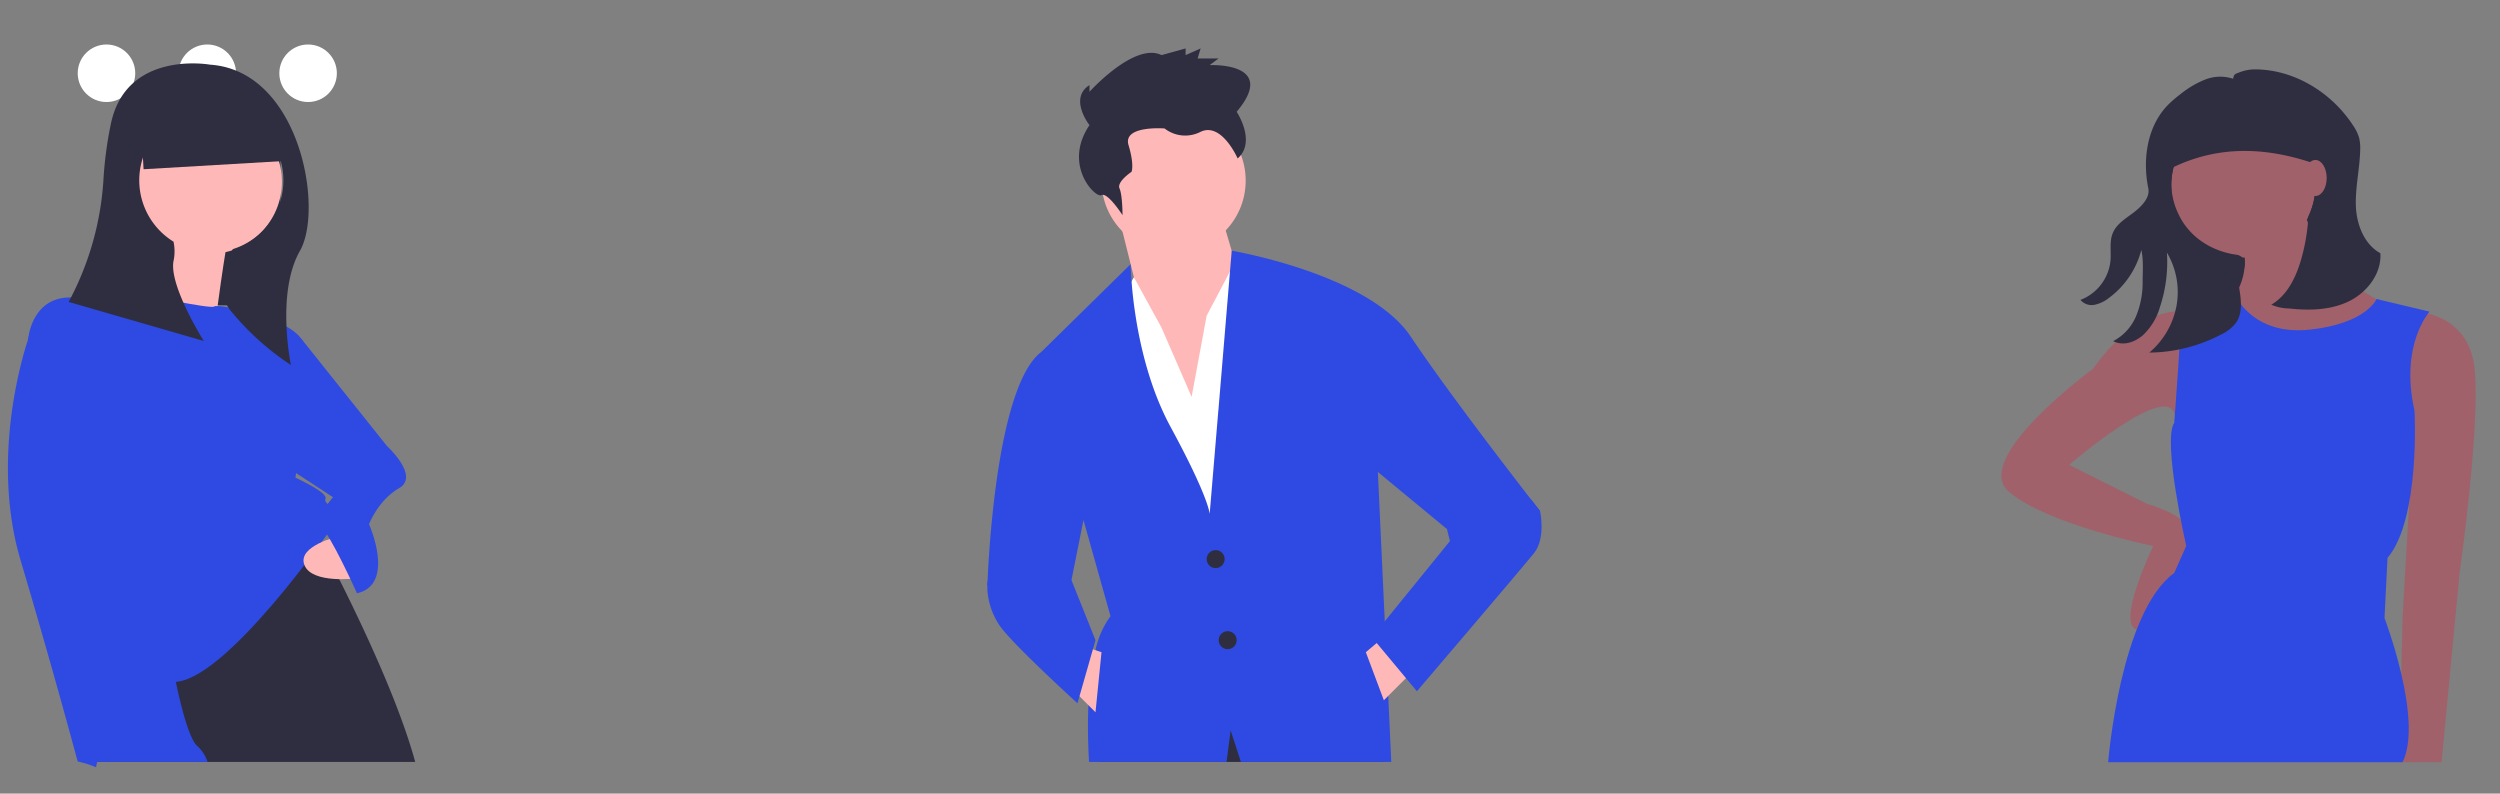 <svg width="657.708" height="208.788" xmlns="http://www.w3.org/2000/svg">
 <rect width="100%" height="100%" fill="#808080" stroke="none"/>
 <title>meet_the_team</title>

 <g>
  <title>background</title>
  <rect fill="none" id="canvas_background" height="210.788" width="659.708" y="-1" x="-1"/>
 </g>
 <g>
  <title>Layer 1</title>
  <circle id="svg_4" fill="#fff" r="7.567" cy="19.273" cx="28.013"/>
  <circle id="svg_5" fill="#fff" r="7.567" cy="19.273" cx="54.534"/>
  <circle id="svg_6" fill="#fff" r="7.567" cy="19.273" cx="81.054"/>
  <polygon id="svg_8" fill="#ffb8b8" points="293.738,54.627 299.27,76.754 296.899,109.155 318.236,125.75 325.348,70.432 321.397,56.998 293.738,54.627 "/>
  <polygon id="svg_9" fill="#fff" points="313.494,104.413 317.445,83.076 325.348,68.061 345.104,147.877 300.06,154.199 288.206,90.189 298.314,72.932 305.592,86.237 313.494,104.413 "/>
  <polygon id="svg_10" fill="#2f2e41" points="364.322,200.454 289.383,200.454 289.787,194.502 307.166,183.441 330.876,183.441 364.07,197.667 364.322,200.454 "/>
  <circle id="svg_11" fill="#ffb8b8" r="18.966" cy="47.515" cx="308.753"/>
  <path id="svg_12" fill="#2e4ae2" d="m380.667,139.187l-18.174,-15.021l1.816,39.285l0.177,3.771l0.227,4.982l0.504,10.871l0.807,17.379l-39.563,0l-2.699,-8.324l-1.072,8.324l-36.183,0c-0.252,-4.364 -0.391,-9.623 -0.164,-14.932a73.929,73.929 0 0 1 1.854,-14.466a23.583,23.583 0 0 1 3.96,-8.954l-7.113,-25.287l-3.166,15.803l-22.121,1.576s0.013,-0.404 0.05,-1.16l0,-0.013c0.315,-7.781 2.648,-51.822 14.176,-60.461l23.47,-23.067s0.013,1.677 0.24,4.502l0,0.013c0.177,2.396 0.504,5.612 1.097,9.333l0,0.038c1.324,8.387 3.947,19.296 9.169,28.931c1.93,3.557 3.493,6.583 4.767,9.156c5.511,11.161 5.511,13.772 5.511,13.772l2.283,-27.203l0.013,-0.101l0.013,-0.101l3.039,-36.423l0.454,-5.436l0,-0.013s36.082,6.054 47.143,22.651c8.891,13.318 25.425,34.821 31.58,42.754c0.076,0.088 0.139,0.177 0.214,0.265l0.921,1.198c0.177,0.227 0.341,0.429 0.479,0.618c0.151,0.189 0.278,0.341 0.378,0.479l0.404,0.517l-24.492,4.742z"/>
  <circle id="svg_13" fill="#2f2e41" r="2.371" cy="147.087" cx="319.816"/>
  <circle id="svg_14" fill="#2f2e41" r="2.371" cy="168.424" cx="322.977"/>
  <polygon id="svg_15" fill="#ffb8b8" points="371.183,177.117 364.071,184.229 359.329,171.585 364.483,167.228 371.183,177.117 "/>
  <polygon id="svg_16" fill="#ffb8b8" points="281.094,180.278 288.206,187.39 289.787,171.585 285.045,170.004 281.094,180.278 "/>
  <path id="svg_17" fill="#2f2e41" d="m286.625,32.919s-5.532,-7.017 0,-10.526l0,1.754s11.854,-13.158 18.966,-9.649l6.322,-1.754l0,1.754l3.951,-1.754l-0.79,2.632l5.532,0l-2.371,1.754s18.176,-0.877 7.112,12.281c0,0 5.259,7.889 0.259,12.278c0,0 -4.21,-9.646 -9.742,-7.015a8.809,8.809 0 0 1 -9.483,-0.877s-11.064,-0.877 -9.483,4.386s0.79,7.017 0.79,7.017s-3.951,2.632 -3.161,4.386s0.79,7.017 0.79,7.017s-3.951,-6.14 -5.532,-5.263s-10.273,-7.895 -3.161,-18.421z"/>
  <path id="svg_18" fill="#2e4ae2" d="m262.918,151.038l-3.161,2.025l0,1.926a18.828,18.828 0 0 0 3.161,9.483c3.161,4.742 20.547,20.547 20.547,20.547l4.742,-16.595l-6.322,-15.805l-3.951,-4.742l-15.015,3.161z"/>
  <path id="svg_19" fill="#2e4ae2" d="m394.1,130.492l8.671,0.88l2.392,3.071s1.581,7.112 -1.581,11.064s-30.82,36.352 -30.82,36.352l-11.854,-14.225l20.547,-25.288l-0.79,-3.161l13.434,-8.693z"/>
  <polygon id="svg_21" fill="#2f2e41" points="615.074,76.064 573.98,76.854 568.448,38.922 615.074,38.922 615.074,76.064 "/>
  <path id="svg_22" fill="#a0616a" d="m635.225,81.991s14.225,0 15.805,15.015s-3.951,53.737 -3.951,53.737l-4.742,49.786l-11.141,0l0.868,-37.932l3.161,-54.528l-9.483,-10.273l9.483,-15.805z"/>
  <path id="svg_23" fill="#a0616a" d="m576.746,81.991s-13.434,-3.161 -26.078,15.015c0,0 -32.4,23.708 -22.127,32.4s37.932,14.225 37.932,14.225s-10.273,21.337 -3.951,22.127s15.805,-22.917 13.434,-26.869s-11.064,-6.322 -11.064,-6.322l-20.547,-10.273s26.363,-22.647 27.801,-12.904l7.76,-3.691l-3.161,-23.708z"/>
  <path id="svg_24" fill="#a0616a" d="m605.986,55.122a39.24,39.24 0 0 0 22.917,25.288l-20.547,17.386l-24.498,-15.805s8.693,-5.532 6.322,-17.386l15.805,-9.483z"/>
  <circle id="svg_25" fill="#a0616a" r="18.966" cy="48.8" cx="590.181"/>
  <path id="svg_26" fill="#2e4ae2" d="m573.585,80.41l14.424,-2.827s4.542,10.73 19.557,9.149s17.661,-8.066 17.661,-8.066l13.949,3.324s-7.903,8.693 -3.951,26.078c0,0 1.581,28.449 -7.112,38.722l-0.79,15.805s10.273,26.869 4.742,37.932l-77.445,0s3.161,-39.513 17.386,-49.786l3.161,-7.112s-6.322,-27.659 -3.161,-32.4c0,0 2.371,-30.03 1.581,-30.82z"/>
  <path id="svg_27" fill="#2f2e41" d="m626.238,66.621c-4.305,-2.364 -6.309,-7.671 -6.452,-12.58c-0.143,-4.91 1.048,-9.769 1.141,-14.68a11.346,11.346 0 0 0 -0.255,-2.993a11.514,11.514 0 0 0 -1.646,-3.408c-5.599,-8.579 -15.331,-14.613 -25.582,-14.708a11.362,11.362 0 0 0 -4.329,0.796c-1.06,0.424 -1.406,0.372 -1.61,1.674a10.832,10.832 0 0 0 -7.434,0.236a25.152,25.152 0 0 0 -6.501,3.872a29.322,29.322 0 0 0 -3.287,2.846c-5.417,5.612 -6.665,14.262 -5.095,21.903c0.51,2.484 -1.938,4.882 -3.964,6.408s-4.365,2.927 -5.359,5.26c-0.957,2.244 -0.431,4.81 -0.624,7.242a12.386,12.386 0 0 1 -7.902,10.407a3.812,3.812 0 0 0 3.678,1.293a9.052,9.052 0 0 0 3.833,-1.825a22.797,22.797 0 0 0 8.499,-12.61c0.595,2.706 0.364,5.497 0.342,8.268a23.094,23.094 0 0 1 -1.675,9.031a13.223,13.223 0 0 1 -6.088,6.704c2.657,1.301 5.586,0.358 7.837,-1.561a16.379,16.379 0 0 0 4.51,-7.515a37.453,37.453 0 0 0 1.805,-14.214a20.296,20.296 0 0 1 2.547,13.837a21.155,21.155 0 0 1 -7.175,12.455a41.215,41.215 0 0 0 18.864,-4.751a10.677,10.677 0 0 0 3.869,-2.98c1.872,-2.598 1.429,-6.14 0.904,-9.299c-0.415,-2.498 2.706,-6.108 0.918,-7.902a2.828,2.828 0 0 0 -1.726,-0.823c-6.47,-0.924 -12.289,-4.639 -15.091,-10.543a18.531,18.531 0 0 1 -1.944,-7.803a18.967,18.967 0 1 1 36.053,8.241a51.254,51.254 0 0 1 -1.89,11.293c-1.352,4.709 -3.643,9.513 -7.882,11.969a12.301,12.301 0 0 0 4.687,0.993c5.319,0.586 10.913,0.457 15.727,-1.879c4.814,-2.336 8.641,-7.311 8.298,-12.651z"/>
  <path id="svg_28" fill="#2f2e41" d="m612.703,44.454c-14.217,-5.698 -28.233,-6.914 -41.884,0l0,-11.486a7.481,7.481 0 0 1 7.481,-7.481l28.493,0a5.91,5.91 0 0 1 5.91,5.91l0,13.056z"/>
  <ellipse id="svg_29" fill="#a0616a" ry="4.742" rx="2.963" cy="46.824" cx="609.147"/>
  <polygon id="svg_31" fill="#2f2e41" points="73.771,80.619 35.049,79.829 35.049,26.092 73.771,30.043 73.771,80.619 "/>
  <path id="svg_32" fill="#2f2e41" d="m109.234,200.454l-83.679,0a35.963,35.963 0 0 1 2.775,-8.803c2.371,-4.351 5.335,-13.835 7.706,-22.234c1.375,-4.868 2.548,-9.37 3.292,-12.284c0.542,-2.131 0.858,-3.418 0.858,-3.418l41.089,-16.597s1.16,2.106 3.027,5.65a0.946,0.946 0 0 0 0.088,0.151c1.324,2.51 2.989,5.738 4.83,9.434l0.013,0c6.735,13.419 15.929,33.118 20.002,48.101z"/>
  <path id="svg_33" fill="#ffb8b8" d="m42.951,57.702l-5.532,27.659l18.966,1.581s3.161,-24.498 3.951,-25.288s-17.386,-3.951 -17.386,-3.951z"/>
  <circle id="svg_34" fill="#ffb8b8" r="18.966" cy="47.824" cx="55.2"/>
  <path id="svg_35" fill="#2e4ae2" d="m37.42,77.458s18.176,3.951 18.966,3.161s22.127,3.161 23.708,10.273s-2.371,34.771 -2.371,34.771s8.693,3.951 7.903,5.532s4.742,3.161 3.161,5.532s-30.03,43.464 -43.464,42.674s-37.932,-90.089 -37.932,-90.089s0.79,-11.064 11.064,-11.064s18.966,-0.79 18.966,-0.79z"/>
  <path id="svg_36" fill="#ffb8b8" d="m89.181,141.074s-11.077,2.507 -9.095,7.576s13.836,3.488 13.836,3.488l-4.742,-11.064z"/>
  <path id="svg_37" fill="#2e4ae2" d="m54.612,200.454l-29.057,0c-0.088,0.454 -0.189,0.921 -0.29,1.387a28.16,28.16 0 0 0 -4.313,-1.387c-0.328,-0.076 -0.517,-0.114 -0.517,-0.114s-6.331,-23.71 -15.021,-52.944c-7.706,-25.942 0.126,-52.515 1.993,-58.178l0,-0.013c0.24,-0.706 0.378,-1.085 0.378,-1.085l7.113,-5.524l24.429,74.535l6.394,19.498s0.202,1.085 0.542,2.762c1.034,4.994 3.405,15.222 5.776,17.001a9.797,9.797 0 0 1 2.573,4.061z"/>
  <path id="svg_38" fill="#2e4ae2" d="m69.425,88.127l9.862,1.024l22.539,28.215s8.693,7.903 3.161,11.064s-7.903,9.483 -7.903,9.483s7.112,15.805 -3.161,18.176c0,0 -7.112,-15.805 -9.483,-17.386s3.161,-7.903 3.161,-7.903l-18.176,-11.854l0,-30.82z"/>
  <path id="svg_39" fill="#2f2e41" d="m55.2,17.004s-22.127,-3.951 -26.078,15.805a100.62,100.62 0 0 0 -1.873,13.909a77.994,77.994 0 0 1 -9.191,32.716l0,0l35.561,10.273s-9.483,-15.015 -7.903,-21.337a12.288,12.288 0 0 0 -0.065,-4.791a18.961,18.961 0 1 1 15.59,1.96c-2.644,5.754 -4.083,11.978 -0.51,16.265a70.124,70.124 0 0 0 15.805,14.225s-3.951,-18.966 2.371,-30.03s-0,-47.415 -23.708,-48.996z"/>
  <polygon id="svg_40" fill="#2f2e41" points="74.852,42.348 37.774,44.523 36.754,27.151 69.024,25.991 74.852,42.348 "/>
 </g>
</svg>